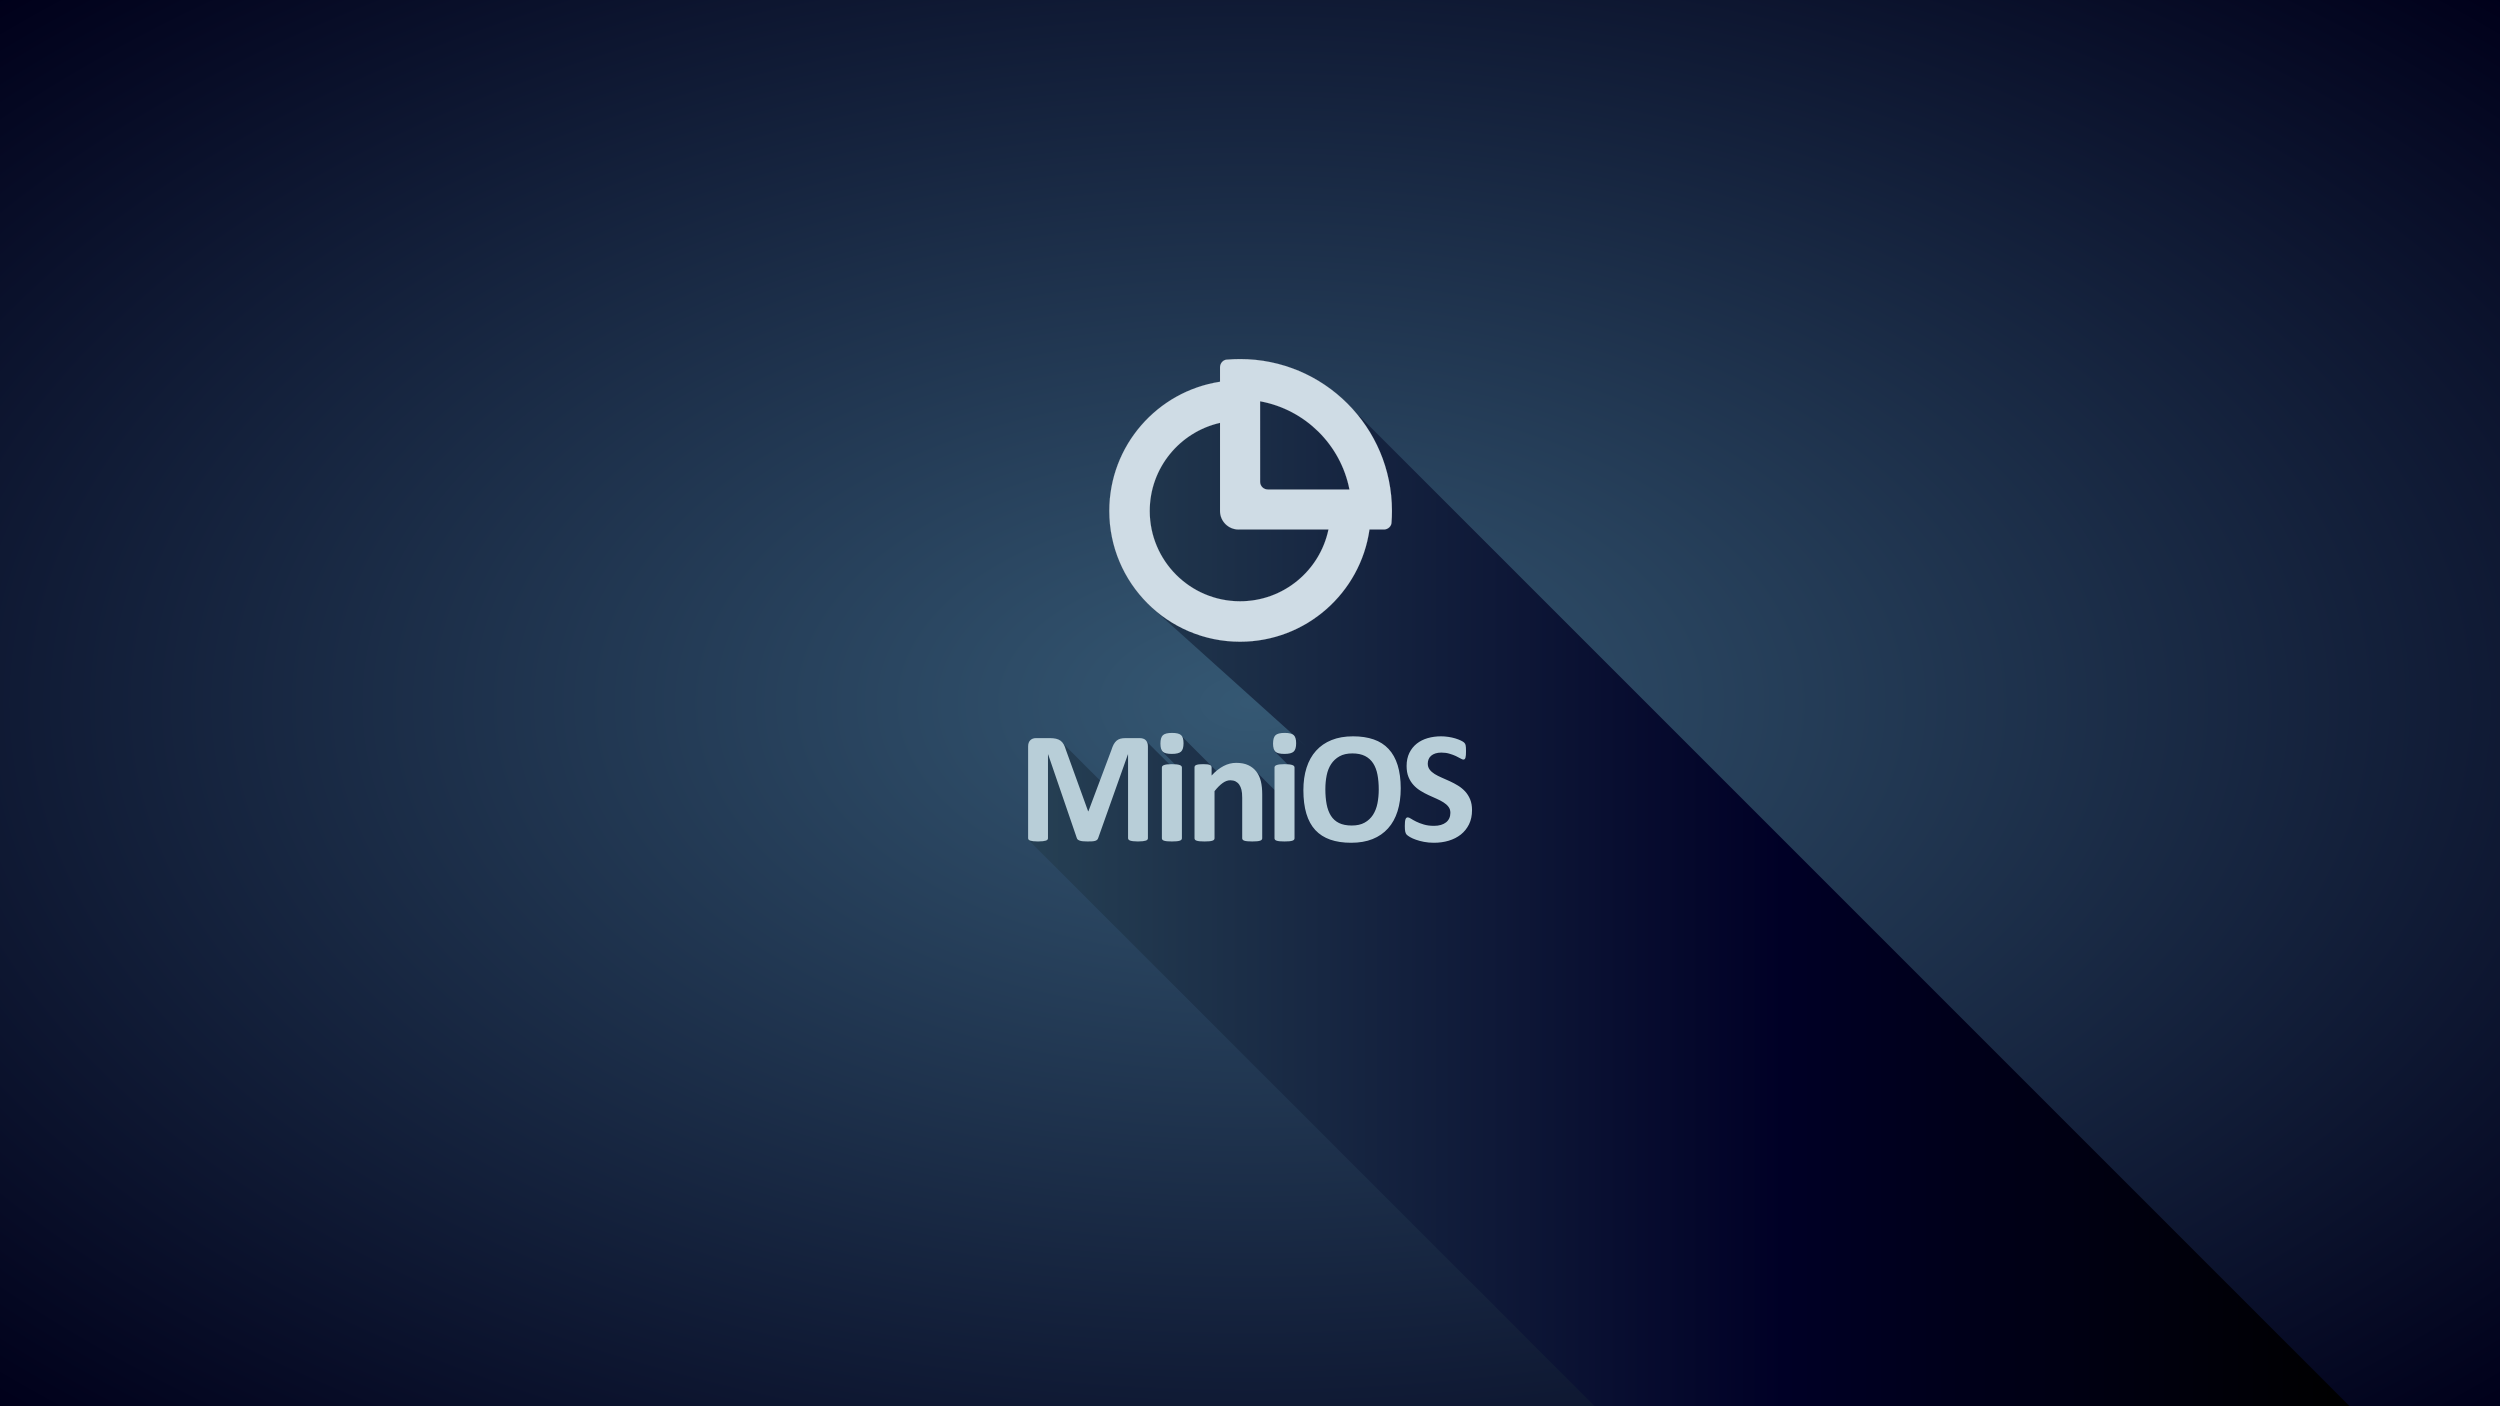 <?xml version="1.0" encoding="utf-8"?>
<!-- Generator: Adobe Illustrator 16.0.0, SVG Export Plug-In . SVG Version: 6.00 Build 0)  -->
<!DOCTYPE svg PUBLIC "-//W3C//DTD SVG 1.1//EN" "http://www.w3.org/Graphics/SVG/1.1/DTD/svg11.dtd">
<svg version="1.1" id="Layer_1" xmlns="http://www.w3.org/2000/svg" xmlns:xlink="http://www.w3.org/1999/xlink" x="0px" y="0px"
	 width="1920px" height="1080px" viewBox="0 0 1920 1080" enable-background="new 0 0 1920 1080" xml:space="preserve">
<rect x="0" y="0" width="1920" height="1080" fill="#808080" stroke="none"/>
<g id="Layer_0">
	
		<radialGradient id="SVGID_1_" cx="1100.65" cy="-48.247" r="162.56" gradientTransform="matrix(11.811 0 0 6.644 -12039.778 860.537)" gradientUnits="userSpaceOnUse">
		<stop  offset="0" style="stop-color:#355873"/>
		<stop  offset="0.71" style="stop-color:#00001A"/>
		<stop  offset="1" style="stop-color:#000000"/>
	</radialGradient>
	<rect fill="url(#SVGID_1_)" width="1920" height="1080"/>
	
		<linearGradient id="SVGID_2_" gradientUnits="userSpaceOnUse" x1="781.568" y1="378.093" x2="1796.23" y2="378.093" gradientTransform="matrix(1 0 0 -1 8.34 1056.04)">
		<stop  offset="0" style="stop-color:#264054"/>
		<stop  offset="0.572" style="stop-color:#000026"/>
		<stop  offset="1" style="stop-color:#000000"/>
	</linearGradient>
	<path fill="url(#SVGID_2_)" d="M1804.57,1080l-765.9-765.893l-3.857-4.054l-4.053-3.858l-4.232-3.667l-4.401-3.465l-4.572-3.251
		l-4.737-3.032l-4.882-2.811l-5.03-2.575l-5.166-2.335l-5.3-2.09l-5.42-1.833l-5.533-1.571l-5.64-1.3l-5.746-1.028l-5.834-0.741
		l-5.925-0.452l-6.002-0.149l-0.663,0.002l-0.66,0.004l-0.65,0.01l-0.655,0.012l-0.651,0.017l-0.646,0.019l-0.636,0.022
		l-0.635,0.023l-0.627,0.03l-0.618,0.031l-0.61,0.035l-0.603,0.036l-0.594,0.041l-0.579,0.043l-0.569,0.045l-0.558,0.049
		l-1.026,0.105l-0.979,0.333l-0.915,0.537l-0.814,0.717l-0.688,0.87l-0.521,1.001l-0.341,1.109l-0.115,1.189V293.3l-4.483,0.792
		l-4.411,0.989l-4.333,1.178l-4.252,1.367l-4.175,1.546l-4.077,1.726l-3.988,1.896l-3.886,2.065l-3.785,2.228l-3.674,2.388
		l-3.564,2.54l-3.441,2.688l-3.324,2.832l-3.195,2.973l-3.063,3.108l-2.926,3.235l-2.787,3.364l-2.642,3.483l-2.489,3.599
		l-2.336,3.71l-2.173,3.819l-2.01,3.92l-1.843,4.016l-1.668,4.11l-1.485,4.199l-1.31,4.281l-1.115,4.359l-0.927,4.434l-0.726,4.504
		l-0.528,4.566l-0.317,4.626l-0.104,4.685l0.13,5.166l0.39,5.098l0.635,5.023l0.888,4.945l1.119,4.856l1.351,4.765l1.583,4.664
		l1.794,4.56l2.01,4.446l2.218,4.328l2.418,4.205l2.612,4.074l2.799,3.937l2.979,3.793l3.158,3.642l3.319,3.487l3.491,3.323
		c162.329,145.891,109.123,98.227,109.195,98.307l-0.357-0.063l-0.268-0.195l-0.293-0.188l-0.327-0.17l-0.341-0.155l-0.374-0.146
		l-0.398-0.13l-0.423-0.114l-0.449-0.105l-0.479-0.086l-0.496-0.077l-0.529-0.057l-0.546-0.05l-0.577-0.037l-0.603-0.02
		l-0.636-0.009l-0.635,0.009l-0.609,0.02l-0.586,0.037l-0.563,0.05l-0.536,0.064l-0.505,0.072l-0.479,0.095l-0.456,0.104
		l-0.433,0.118l-0.397,0.135l-0.375,0.15l-0.351,0.154l-0.325,0.179l-0.291,0.188l-0.27,0.203l-0.244,0.212l-0.439,0.5l-0.383,0.583
		l-0.325,0.675l-0.261,0.766l-0.203,0.848l-0.146,0.943l-0.089,1.029l-0.032,1.119l0.032,1.065l0.081,0.984l0.146,0.895l0.194,0.814
		l0.252,0.731l0.31,0.645l0.374,0.557l0.425,0.477l9.668,9.668l-0.155-0.017l-0.456-0.024l-0.479-0.021l-0.506-0.012l-0.521-0.009
		l-0.554-0.009l-0.554,0.009l-0.521,0.009l-0.505,0.012l-0.479,0.021l-0.456,0.024l-0.431,0.033l-0.399,0.04l-0.383,0.041
		l-0.35,0.049l-0.342,0.057l-0.317,0.057l-0.301,0.062l-0.285,0.07l-0.261,0.069l-0.252,0.076l-0.229,0.081l-0.22,0.081
		l-0.195,0.089l-0.187,0.092l-0.164,0.098l-0.146,0.104l-0.131,0.105l-0.114,0.11l-0.098,0.112l-0.081,0.118l-0.081,0.122
		l-0.064,0.131l-0.05,0.13l-0.041,0.139l-0.031,0.14l-0.018,0.139l-0.008,0.146v16.879l-15.12-15.121l-0.7-0.688l-0.748-0.647
		l-0.798-0.602l-0.838-0.558l-0.879-0.519l-0.932-0.472l-0.485-0.229l-0.496-0.208l-0.513-0.19l-0.521-0.179l-0.537-0.168
		l-0.553-0.149l-0.565-0.139l-0.582-0.123l-0.591-0.104l-0.605-0.089l-0.619-0.081l-0.634-0.065l-0.651-0.05l-0.659-0.032
		l-0.675-0.023l-0.688-0.01l-0.631,0.014l-0.626,0.027l-0.628,0.051l-0.622,0.064l-0.622,0.089l-0.615,0.103l-0.614,0.126
		l-0.61,0.139l-0.603,0.163l-0.606,0.178l-0.598,0.205l-0.598,0.219l-0.595,0.236l-0.59,0.26l-0.586,0.273l-0.585,0.297
		l-0.586,0.313l-0.586,0.333l-0.578,0.35l-0.582,0.371l-0.582,0.391l-0.578,0.407l-0.573,0.423l-0.573,0.447l-0.578,0.464
		l-0.093,0.083l-27.268-27.272l-0.244-0.21l-0.27-0.195l-0.296-0.188l-0.321-0.17l-0.346-0.155l-0.37-0.146l-0.398-0.13
		l-0.424-0.114l-0.452-0.104l-0.476-0.087l-0.496-0.076l-0.529-0.058l-0.554-0.05l-0.578-0.037l-0.603-0.02l-0.626-0.009
		l-0.64,0.009l-0.613,0.02l-0.586,0.037l-0.559,0.05l-0.533,0.064l-0.508,0.072l-0.479,0.095l-0.456,0.104l-0.428,0.118
		l-0.402,0.135l-0.374,0.15l-0.351,0.154l-0.32,0.179l-0.297,0.188l-0.272,0.203l-0.245,0.212l-0.438,0.5l-0.378,0.583l-0.321,0.676
		l-0.265,0.765l-0.209,0.848l-0.146,0.943l-0.086,1.029l-0.028,1.12l0.024,1.064l0.09,0.984l0.138,0.895l0.199,0.814l0.257,0.731
		l0.31,0.645l0.37,0.557l0.423,0.478l9.668,9.668l-0.15-0.018l-0.456-0.023l-0.479-0.021l-0.505-0.012l-0.524-0.008l-0.55-0.01
		l-0.553,0.01l-0.529,0.008l-0.521,0.012l-18.57-18.543l-0.208-0.188l-0.225-0.179l-0.244-0.163l-0.252-0.154l-0.261-0.129
		l-0.28-0.123l-0.293-0.114l-0.305-0.099l-0.318-0.089l-0.33-0.075l-0.346-0.063l-0.357-0.049l-0.383-0.032l-0.391-0.021
		l-0.402-0.005H864.72l-0.553,0.005l-0.537,0.021l-0.521,0.032l-0.51,0.053l-0.491,0.063l-0.473,0.08l-0.456,0.094l-0.438,0.108
		l-0.415,0.128l-0.403,0.146l-0.391,0.166l-0.378,0.188l-0.366,0.201l-0.346,0.226l-0.339,0.243l-0.316,0.266l-0.31,0.284
		l-0.297,0.306l-0.289,0.325l-0.28,0.346l-0.272,0.37l-0.26,0.387l-0.252,0.407l-0.248,0.432l-0.232,0.456l-0.228,0.479
		l-0.229,0.505l-0.216,0.528l-0.216,0.555l-0.212,0.576l-0.203,0.603l-0.195,0.627l-8.65,23.045L815.503,570.1l-0.342-0.298
		l-0.354-0.276l-0.378-0.257l-0.392-0.24l-0.411-0.216l-0.427-0.198l-0.447-0.18l-0.464-0.163l-0.48-0.142l-0.5-0.127l-0.517-0.109
		l-0.538-0.094l-0.569-0.08l-0.59-0.063l-0.618-0.053l-0.643-0.032l-0.667-0.021l-0.691-0.004H795.97l-0.675,0.023l-0.639,0.073
		l-0.606,0.13l-0.569,0.179l-0.528,0.229l-0.497,0.283l-0.468,0.334l-0.428,0.392l-0.391,0.436l-0.334,0.483l-0.285,0.525
		l-0.231,0.573l-0.18,0.618l-0.126,0.666l-0.077,0.709l-0.027,0.757v70.395l0.008,0.15l0.017,0.143l0.024,0.147l0.032,0.138
		l0.049,0.138l0.057,0.135l0.065,0.128l0.082,0.129l0.098,0.113l0.11,0.114l434.313,434.31"/>
	<g>
		<path fill="#CFDCE5" d="M937.001,293.192c-48.156,7.389-85.038,49.001-85.038,99.227c0,55.447,44.946,100.396,100.396,100.396
			c50.617,0,92.479-37.46,99.389-86.166h11.053c3.263,0,5.899-2.646,5.867-5.467c0.203-2.562,0.325-5.647,0.325-8.764
			c0-64.415-52.223-116.634-116.635-116.634c-3.523,0-7.015,0.157-9.953,0.419c-2.759-0.043-5.403,2.603-5.403,5.863V293.192
			L937.001,293.192z M973.64,375.94c-3.256,0-5.9-2.646-5.9-5.906l-0.017-61.87c34.596,6.263,61.963,33.327,68.679,67.776H973.64z
			 M937.001,392.419c0,7.858,6.373,14.229,14.229,14.229h69.056c-6.56,31.499-34.479,55.16-67.928,55.16
			c-38.326,0-69.394-31.065-69.394-69.391c0-33.046,23.104-60.7,54.036-67.686V392.419L937.001,392.419z M937.001,392.419v-67.686
			V392.419z M937.001,293.192v-11.125V293.192z M937.001,392.419v-67.686V392.419z M937.001,293.192v-11.125V293.192z"/>
		<path id="_1" fill="none" stroke="#FEFEFE" stroke-width="0.076" stroke-miterlimit="22.926" d="M937.001,293.192
			c-48.156,7.389-85.038,49.001-85.038,99.227c0,55.447,44.946,100.396,100.396,100.396c50.617,0,92.479-37.46,99.389-86.166h11.053
			c3.263,0,5.899-2.646,5.867-5.467c0.203-2.562,0.325-5.647,0.325-8.764c0-64.415-52.223-116.634-116.635-116.634
			c-3.523,0-7.015,0.157-9.953,0.419c-2.759-0.043-5.403,2.603-5.403,5.863 M973.64,375.94c-3.256,0-5.9-2.646-5.9-5.906
			l-0.017-61.87c34.596,6.263,61.963,33.327,68.679,67.776H973.64z M937.001,392.419c0,7.858,6.373,14.229,14.229,14.229h69.056
			c-6.56,31.499-34.479,55.16-67.928,55.16c-38.326,0-69.394-31.065-69.394-69.391c0-33.046,23.104-60.7,54.036-67.686
			 M937.001,392.419v-67.686 M937.001,293.192v-11.125 M937.001,392.419v-67.686 M937.001,293.192v-11.125"/>
	</g>
	<path fill="#B8CED8" d="M881.598,643.681c0,0.397-0.102,0.771-0.333,1.106c-0.228,0.313-0.643,0.586-1.229,0.788
		c-0.578,0.188-1.375,0.357-2.354,0.479c-0.976,0.127-2.229,0.188-3.727,0.188c-1.481,0-2.71-0.062-3.688-0.188
		c-0.983-0.122-1.753-0.292-2.335-0.479c-0.562-0.202-0.979-0.477-1.208-0.788c-0.249-0.335-0.375-0.709-0.375-1.106v-64.309h-0.126
		l-22.811,64.25c-0.171,0.521-0.416,0.956-0.793,1.312c-0.375,0.354-0.855,0.626-1.501,0.83c-0.623,0.189-1.437,0.333-2.394,0.398
		c-0.979,0.064-2.169,0.081-3.539,0.081c-1.4,0-2.563-0.041-3.545-0.146c-0.979-0.103-1.794-0.269-2.417-0.496
		c-0.622-0.228-1.127-0.501-1.501-0.813c-0.354-0.335-0.602-0.729-0.729-1.165l-22.018-64.25h-0.13v64.309
		c0,0.397-0.102,0.771-0.329,1.106c-0.231,0.313-0.646,0.586-1.248,0.788c-0.628,0.188-1.418,0.357-2.378,0.479
		c-0.96,0.127-2.188,0.188-3.687,0.188c-1.48,0-2.71-0.062-3.69-0.188c-0.98-0.122-1.77-0.292-2.354-0.479
		c-0.579-0.202-0.997-0.477-1.229-0.788c-0.228-0.335-0.334-0.709-0.334-1.106v-70.396c0-2.084,0.545-3.662,1.652-4.77
		c1.099-1.106,2.56-1.645,4.411-1.645h10.502c1.876,0,3.5,0.146,4.834,0.456c1.354,0.313,2.519,0.813,3.5,1.521
		c0.956,0.709,1.794,1.645,2.437,2.812c0.647,1.169,1.229,2.604,1.709,4.311l17.021,47.063h0.249l17.626-46.957
		c0.521-1.709,1.106-3.142,1.729-4.328c0.647-1.173,1.376-2.125,2.21-2.857c0.83-0.728,1.831-1.248,2.954-1.563
		c1.147-0.31,2.481-0.456,3.979-0.456h10.836c1.103,0,2.038,0.146,2.832,0.437c0.793,0.271,1.46,0.688,1.957,1.249
		c0.521,0.546,0.898,1.208,1.167,2.002c0.271,0.79,0.395,1.71,0.395,2.727L881.598,643.681L881.598,643.681z M907.701,643.811
		c0,0.391-0.126,0.748-0.375,1.059c-0.232,0.316-0.647,0.564-1.25,0.771c-0.585,0.188-1.375,0.354-2.335,0.456
		c-0.978,0.105-2.229,0.146-3.729,0.146c-1.501,0-2.75-0.041-3.73-0.146c-0.956-0.103-1.75-0.269-2.331-0.456
		c-0.606-0.207-1.022-0.455-1.253-0.771c-0.249-0.311-0.374-0.668-0.374-1.059v-54.378c0-0.396,0.125-0.749,0.374-1.06
		c0.23-0.316,0.646-0.586,1.253-0.797c0.582-0.229,1.375-0.391,2.331-0.521c0.98-0.122,2.229-0.187,3.73-0.187
		c1.498,0,2.751,0.063,3.729,0.187c0.96,0.132,1.75,0.294,2.335,0.521c0.603,0.211,1.018,0.479,1.25,0.797
		c0.248,0.311,0.375,0.663,0.375,1.06V643.811z M908.951,570.807c0,3.104-0.627,5.229-1.897,6.419
		c-1.27,1.188-3.604,1.773-7.039,1.773c-3.459,0-5.813-0.565-6.999-1.71c-1.212-1.147-1.813-3.21-1.813-6.169
		c0-3.104,0.626-5.249,1.876-6.457c1.229-1.188,3.584-1.794,7.06-1.794c3.418,0,5.753,0.585,6.983,1.749
		C908.348,565.766,908.951,567.829,908.951,570.807L908.951,570.807z M969.383,643.811c0,0.391-0.121,0.748-0.374,1.059
		c-0.228,0.316-0.644,0.564-1.204,0.771c-0.586,0.188-1.376,0.354-2.377,0.456c-1.001,0.105-2.229,0.146-3.689,0.146
		c-1.52,0-2.771-0.041-3.771-0.146c-0.997-0.103-1.791-0.269-2.373-0.456c-0.564-0.207-0.979-0.455-1.208-0.771
		c-0.252-0.311-0.375-0.668-0.375-1.059v-31.063c0-2.646-0.187-4.73-0.585-6.231c-0.375-1.52-0.937-2.81-1.669-3.875
		c-0.724-1.082-1.685-1.911-2.832-2.522c-1.164-0.578-2.498-0.871-4.04-0.871c-1.958,0-3.919,0.708-5.917,2.146
		c-1.981,1.42-4.064,3.504-6.209,6.209v36.211c0,0.391-0.126,0.748-0.375,1.059c-0.228,0.316-0.646,0.564-1.249,0.771
		c-0.586,0.188-1.375,0.354-2.335,0.456c-0.977,0.105-2.226,0.146-3.727,0.146c-1.498,0-2.75-0.041-3.728-0.146
		c-0.96-0.103-1.75-0.269-2.336-0.456c-0.602-0.207-1.021-0.455-1.249-0.771c-0.249-0.311-0.374-0.668-0.374-1.059v-54.501
		c0-0.396,0.102-0.748,0.313-1.065c0.188-0.311,0.562-0.562,1.083-0.771c0.542-0.186,1.208-0.354,2.043-0.459
		c0.83-0.102,1.896-0.146,3.141-0.146c1.314,0,2.376,0.045,3.231,0.146c0.854,0.105,1.521,0.273,2.001,0.459
		c0.457,0.209,0.79,0.46,1.001,0.771c0.203,0.317,0.309,0.669,0.309,1.065v6.291c3.003-3.247,6.063-5.668,9.188-7.292
		c3.104-1.627,6.355-2.438,9.729-2.438c3.707,0,6.832,0.606,9.375,1.837c2.543,1.204,4.585,2.872,6.173,4.976
		c1.563,2.084,2.686,4.546,3.368,7.354c0.692,2.816,1.042,6.188,1.042,10.125L969.383,643.811L969.383,643.811z M994.196,643.811
		c0,0.391-0.131,0.748-0.375,1.059c-0.229,0.316-0.65,0.564-1.254,0.771c-0.585,0.188-1.375,0.354-2.335,0.456
		c-0.977,0.105-2.222,0.146-3.729,0.146c-1.497,0-2.75-0.041-3.727-0.146c-0.961-0.103-1.75-0.269-2.336-0.456
		c-0.603-0.207-1.019-0.455-1.245-0.771c-0.252-0.311-0.384-0.668-0.384-1.059v-54.378c0-0.396,0.132-0.749,0.384-1.06
		c0.228-0.316,0.644-0.586,1.245-0.797c0.586-0.229,1.375-0.391,2.336-0.521c0.977-0.122,2.229-0.187,3.727-0.187
		c1.507,0,2.752,0.063,3.729,0.187c0.96,0.132,1.75,0.294,2.335,0.521c0.604,0.211,1.025,0.479,1.254,0.797
		c0.244,0.311,0.375,0.663,0.375,1.06V643.811z M995.44,570.807c0,3.104-0.618,5.229-1.896,6.419
		c-1.271,1.188-3.597,1.773-7.04,1.773c-3.458,0-5.811-0.565-6.999-1.71c-1.203-1.147-1.813-3.21-1.813-6.169
		c0-3.104,0.628-5.249,1.88-6.457c1.229-1.188,3.581-1.794,7.057-1.794c3.417,0,5.753,0.585,6.981,1.749
		C994.84,565.766,995.44,567.829,995.44,570.807L995.44,570.807z M1075.755,605.456c0,6.543-0.813,12.396-2.442,17.563
		c-1.627,5.168-4.043,9.562-7.266,13.143c-3.215,3.604-7.187,6.355-11.923,8.252c-4.744,1.897-10.229,2.833-16.456,2.833
		c-6.145,0-11.499-0.813-16.063-2.417c-4.584-1.604-8.392-4.041-11.459-7.354c-3.044-3.292-5.331-7.482-6.854-12.563
		c-1.521-5.086-2.294-11.107-2.294-18.065c0-6.372,0.813-12.126,2.44-17.229s4.036-9.433,7.268-13.021
		c3.214-3.581,7.193-6.331,11.922-8.229c4.745-1.916,10.246-2.872,16.52-2.872c5.975,0,11.248,0.789,15.829,2.376
		c4.565,1.578,8.398,4.021,11.459,7.332c3.084,3.288,5.396,7.439,6.957,12.46C1074.957,592.703,1075.755,598.62,1075.755,605.456z
		 M1058.877,606.27c0-4.15-0.335-7.919-0.979-11.315c-0.648-3.398-1.748-6.312-3.313-8.728c-1.561-2.419-3.646-4.294-6.249-5.624
		c-2.604-1.315-5.858-1.979-9.749-1.979c-3.938,0-7.234,0.749-9.854,2.228c-2.646,1.477-4.795,3.478-6.423,5.961
		c-1.628,2.474-2.767,5.371-3.435,8.684c-0.667,3.336-1.001,6.836-1.001,10.544c0,4.309,0.334,8.187,0.977,11.623
		c0.651,3.436,1.75,6.373,3.296,8.831c1.539,2.44,3.605,4.297,6.211,5.582c2.604,1.273,5.875,1.921,9.807,1.921
		c3.938,0,7.234-0.729,9.854-2.209c2.646-1.457,4.793-3.46,6.422-5.979c1.618-2.522,2.768-5.46,3.434-8.813
		C1058.542,613.643,1058.877,610.058,1058.877,606.27z M1130.516,622.162c0,4.168-0.765,7.789-2.312,10.938
		c-1.563,3.125-3.646,5.729-6.291,7.833c-2.669,2.084-5.745,3.666-9.294,4.729c-3.54,1.063-7.331,1.583-11.368,1.583
		c-2.734,0-5.248-0.229-7.608-0.688c-2.336-0.46-4.396-0.997-6.186-1.645c-1.79-0.622-3.296-1.29-4.499-1.998
		c-1.214-0.711-2.068-1.335-2.604-1.854c-0.521-0.545-0.896-1.314-1.125-2.313c-0.234-1.001-0.332-2.416-0.332-4.296
		c0-1.27,0.04-2.312,0.121-3.166c0.082-0.854,0.211-1.538,0.399-2.083c0.188-0.521,0.431-0.896,0.725-1.124
		c0.317-0.228,0.667-0.333,1.082-0.333c0.57,0,1.375,0.333,2.417,1.021c1.041,0.662,2.376,1.416,4.004,2.226
		c1.627,0.814,3.581,1.563,5.852,2.229c2.254,0.69,4.876,1.024,7.854,1.024c1.961,0,3.711-0.229,5.257-0.69
		c1.563-0.48,2.873-1.123,3.955-1.979c1.084-0.854,1.896-1.896,2.482-3.146c0.563-1.247,0.847-2.648,0.847-4.188
		c0-1.79-0.473-3.336-1.457-4.604c-0.976-1.294-2.246-2.418-3.833-3.418c-1.563-0.997-3.353-1.938-5.354-2.809
		c-1.979-0.879-4.036-1.794-6.16-2.773c-2.124-0.978-4.19-2.084-6.169-3.33c-2.002-1.232-3.793-2.71-5.354-4.442
		c-1.587-1.726-2.856-3.769-3.833-6.144c-0.978-2.354-1.457-5.187-1.457-8.48c0-3.769,0.708-7.104,2.101-9.978
		c1.398-2.855,3.296-5.229,5.672-7.125c2.393-1.896,5.184-3.313,8.415-4.252c3.229-0.937,6.665-1.393,10.286-1.393
		c1.854,0,3.734,0.146,5.605,0.437c1.881,0.271,3.622,0.667,5.25,1.144c1.628,0.504,3.069,1.045,4.337,1.648
		c1.245,0.621,2.085,1.126,2.499,1.541c0.398,0.398,0.667,0.749,0.813,1.021c0.146,0.289,0.269,0.663,0.374,1.144
		c0.105,0.46,0.163,1.042,0.204,1.774c0.049,0.709,0.063,1.582,0.063,2.646c0,1.164-0.016,2.165-0.081,2.978
		c-0.064,0.814-0.171,1.482-0.316,2.023c-0.14,0.521-0.351,0.915-0.604,1.143c-0.269,0.252-0.626,0.374-1.082,0.374
		c-0.438,0-1.146-0.291-2.124-0.854c-0.976-0.563-2.188-1.186-3.604-1.872c-1.439-0.667-3.083-1.271-4.955-1.814
		c-1.88-0.562-3.914-0.83-6.17-0.83c-1.749,0-3.271,0.207-4.58,0.644c-1.295,0.416-2.377,1.024-3.256,1.773
		c-0.871,0.749-1.539,1.645-1.954,2.706c-0.438,1.063-0.643,2.187-0.643,3.356c0,1.75,0.473,3.271,1.433,4.542
		c0.96,1.289,2.255,2.434,3.857,3.434c1.604,0.98,3.435,1.916,5.477,2.791c2.02,0.88,4.103,1.815,6.227,2.771
		c2.131,0.979,4.215,2.088,6.233,3.334c2.043,1.252,3.85,2.729,5.46,4.459c1.579,1.729,2.874,3.752,3.85,6.104
		C1130.035,616.247,1130.516,618.998,1130.516,622.162L1130.516,622.162z"/>
</g>
</svg>
